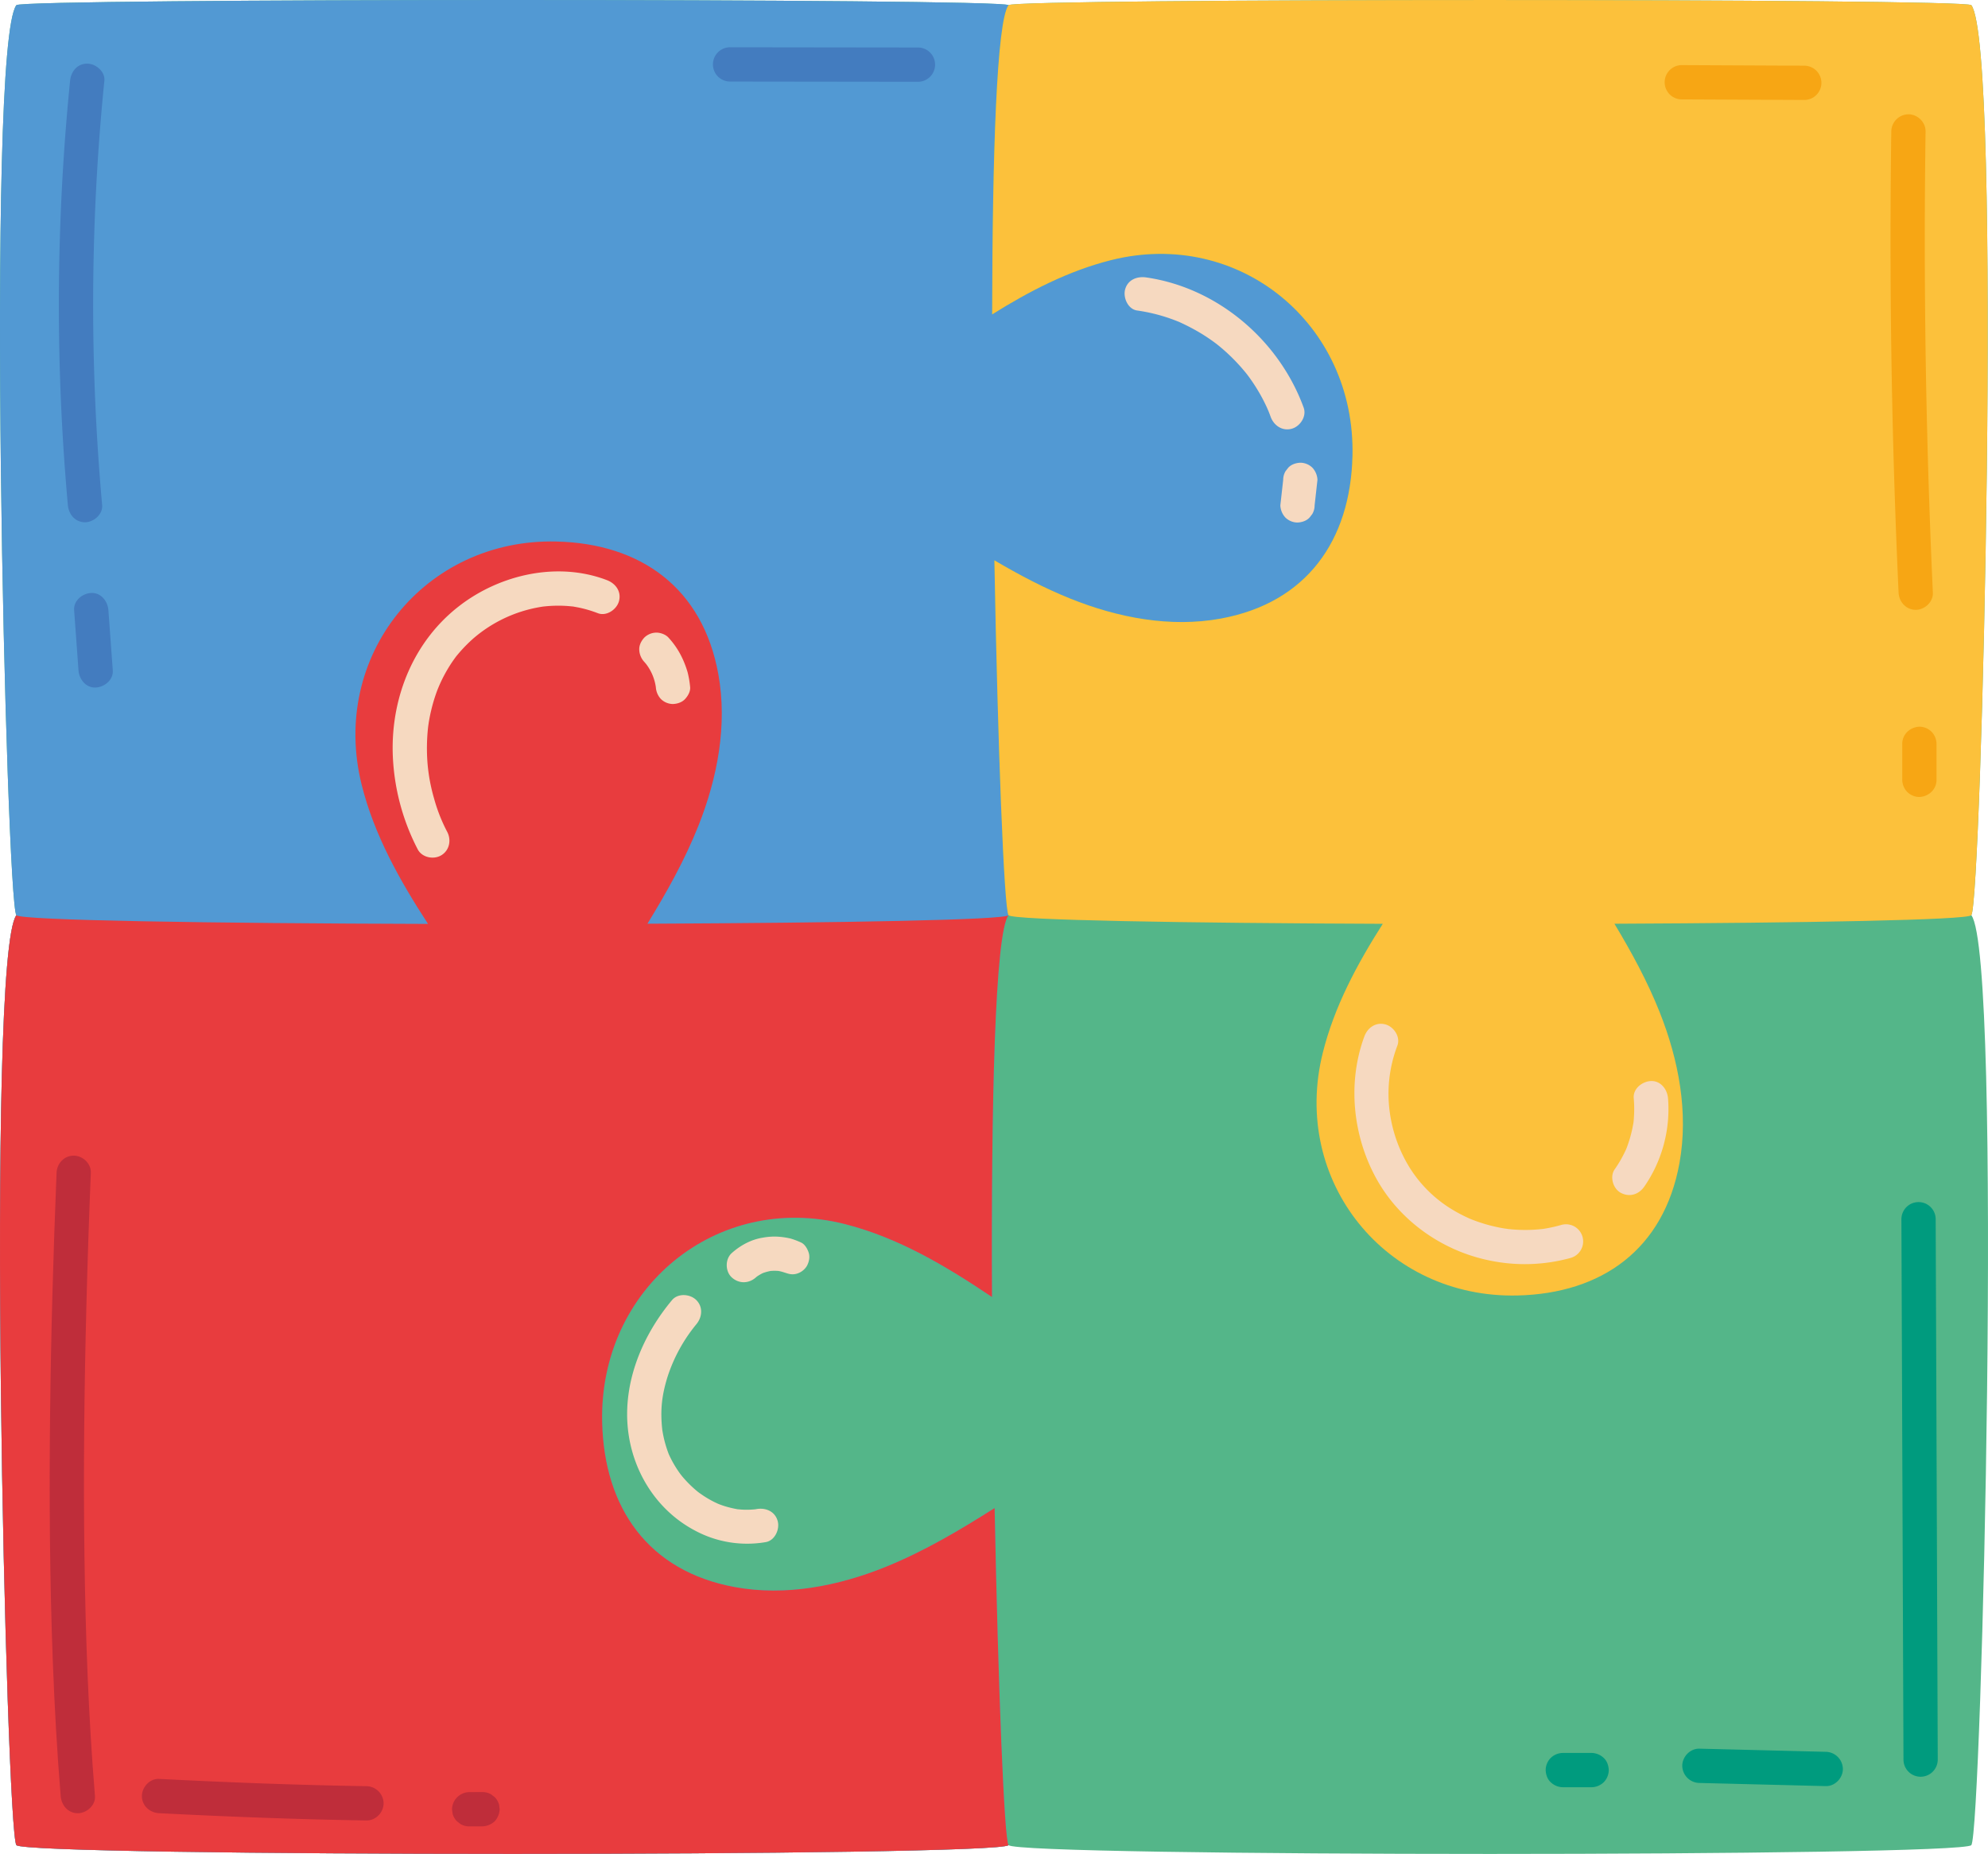 <svg xmlns="http://www.w3.org/2000/svg" viewBox="0 0 1645.1 1533.835"><g id="Layer_2" data-name="Layer 2"><g id="Capa_1" data-name="Capa 1"><path d="M1631.316,757.184c8.41-10.969,25.746-718.262,0-752.918-4.215-5.676-792.535-5.676-796.75,0-4.219-5.688-816.801-5.688-821.02,0-25.742,34.73-8.406,741.926,0,752.918-25.742,34.492-8.406,758.438,0,769.359,7.449,9.668,813.57,9.668,821.02,0,7.574,9.723,789.176,9.723,796.75,0C1639.871,1515.562,1657.508,791.859,1631.316,757.184Z" style="fill:#54b689"/><path d="M919.414,215.215c-35.172,8.848-67.461,25.559-98.387,44.891.191-132.34,3.754-242.668,13.539-255.84-4.219-5.688-816.801-5.688-821.02,0-25.742,34.73-8.406,741.926,0,752.918-25.742,34.492-8.406,758.438,0,769.359,7.449,9.668,813.57,9.668,821.02,0-3.527-4.527-8.598-130.242-11.508-278.859-28.906,18.336-58.383,35.809-90.012,48.613-39.578,16.023-83.176,24.48-125.117,16.738-71.531-13.203-107.965-65.484-109.633-136.301-2.609-110.754,94.645-190.926,200.875-164.004,44.086,11.168,83.672,34.715,121.715,60.344-.746-158.426,2.406-300.969,13.68-315.891-3.629-4.738-8.93-139.383-11.699-293.621,20.27,11.945,41.047,22.93,62.852,31.695,39.367,15.824,82.727,24.172,124.438,16.531,71.148-13.039,107.379-64.668,109.043-134.609C1121.789,267.805,1025.063,188.633,919.414,215.215Z" style="fill:#5299d3"/><path d="M733.047,1296.297c-39.578,16.023-83.176,24.48-125.117,16.738-71.531-13.203-107.965-65.484-109.633-136.301-2.609-110.754,94.645-190.926,200.875-164.004,44.086,11.168,83.672,34.715,121.715,60.344-.746-158.426,2.406-300.969,13.68-315.891-3.035,3.965-138.649,6.316-298.801,7.051,15.965-26.074,30.938-52.738,42.219-81.133,15.754-39.633,24.062-83.297,16.457-125.297C581.461,486.168,530.074,449.684,460.465,448.016c-108.859-2.617-187.66,94.781-161.199,201.164,10.34,41.574,31.465,79.156,54.934,115.211-177.672-.496-337.359-2.898-340.652-7.207-25.742,34.492-8.406,758.438,0,769.359,7.449,9.668,813.57,9.668,821.02,0-3.527-4.527-8.598-130.242-11.508-278.859C794.152,1266.02,764.676,1283.492,733.047,1296.297Z" style="fill:#e83c3e"/><path d="M1631.316,4.266c-4.215-5.676-792.535-5.676-796.75,0-9.785,13.172-13.348,123.5-13.539,255.84,30.926-19.332,63.215-36.043,98.387-44.891,105.648-26.582,202.375,52.59,199.785,161.965-1.664,69.941-37.895,121.57-109.043,134.609-41.711,7.641-85.07-.707-124.438-16.531-21.805-8.766-42.582-19.75-62.852-31.695,2.769,154.238,8.07,288.883,11.699,293.621,3.16,4.125,145.898,6.496,309.703,7.121-21.32,33.48-40.098,68.422-49.652,106.77-26.461,106.16,52.34,203.344,161.199,200.734,69.613-1.664,120.996-38.07,133.976-109.555,7.602-41.906-.707-85.477-16.457-125.023-10.133-25.449-23.242-49.5-37.371-72.984,157.699-.703,292.289-3.059,295.352-7.062C1639.727,746.215,1657.063,38.922,1631.316,4.266Z" style="fill:#fcc13b"/><path d="M69.875,1286.805c-.918-68.867-.16-137.742,1.617-206.586Q72.91,1025.24,75.168,970.285c.312-7.656-6.734-14.176-14.176-14.176-7.941,0-13.871,6.492-14.18,14.176-2.695,66.461-4.613,132.961-5.356,199.473-.766,68.832-.324,137.707,2.316,206.504,1.402,36.609,3.449,73.203,6.449,109.719.629,7.637,6.066,14.18,14.18,14.18,7.188,0,14.812-6.504,14.18-14.18C73.137,1419.734,70.762,1353.258,69.875,1286.805Z" style="fill:#bf2d3a"/><path d="M303.238,1477.781c-57.238-.914-114.453-3.109-171.621-6.016-7.66-.391-14.184,6.797-14.184,14.18,0,8,6.504,13.789,14.184,14.18,57.168,2.91,114.383,5.102,171.621,6.016,7.664.121,14.18-6.601,14.18-14.176A14.382,14.382,0,0,0,303.238,1477.781Z" style="fill:#bf2d3a"/><path d="M412.984,1493.07a14.222,14.222,0,0,0-3.648-6.262c-.957-.734-1.914-1.477-2.871-2.215a14.075,14.075,0,0,0-7.156-1.934q-5.543.012-11.082.031a14.569,14.569,0,0,0-14.18,14.18c.168,1.258.336,2.512.504,3.769a14.15,14.15,0,0,0,3.648,6.258c.953.738,1.91,1.48,2.867,2.215a14.145,14.145,0,0,0,7.16,1.941q5.537-.018,11.082-.035a15.77,15.77,0,0,0,10.027-4.156,15.763,15.763,0,0,0,4.152-10.027C413.32,1495.578,413.152,1494.32,412.984,1493.07Z" style="fill:#bf2d3a"/><path d="M56.164,417.898c.684,7.629,6.027,14.18,14.176,14.18,7.144,0,14.871-6.508,14.184-14.18a1855.288,1855.288,0,0,1-4.301-273.91q2.256-38.631,6.137-77.141c.766-7.629-7.062-14.18-14.18-14.18-8.305,0-13.414,6.527-14.18,14.18a1855.467,1855.467,0,0,0-7.168,273.856Q52.69,379.351,56.164,417.898Z" style="fill:#437cbf"/><path d="M75.516,490.578c-7.223.32-14.762,6.258-14.18,14.18q1.816,24.943,3.633,49.887c.539,7.379,6.137,14.539,14.18,14.18,7.223-.324,14.758-6.254,14.184-14.18q-1.822-24.943-3.637-49.887C89.156,497.375,83.559,490.215,75.516,490.578Z" style="fill:#437cbf"/><path d="M604.27,67.469q77.736.1,155.465.195a14.18,14.18,0,0,0,0-28.359q-77.736-.094-155.465-.195a14.18,14.18,0,1,0,0,28.359Z" style="fill:#437cbf"/><path d="M1391.602,82.234q50.666.24,101.332.476a14.18,14.18,0,1,0,0-28.359l-101.332-.48a14.182,14.182,0,0,0,0,28.363Z" style="fill:#f7a614"/><path d="M1571.117,490.352c.355,7.652,6.27,14.18,14.184,14.18,7.41,0,14.531-6.492,14.176-14.18q-6.797-148.295-6.684-296.789.035-42.416.645-84.824c.105-7.66-6.598-14.18-14.184-14.18a14.381,14.381,0,0,0-14.18,14.18q-2.104,148.435,2.715,296.851Q1569.166,447.983,1571.117,490.352Z" style="fill:#f7a614"/><path d="M1588.324,601.215c-7.684.344-14.18,6.231-14.18,14.18v29.805a14.632,14.632,0,0,0,4.152,10.027,14.392,14.392,0,0,0,10.027,4.152c7.684-.344,14.18-6.231,14.18-14.18V615.394a14.642,14.642,0,0,0-4.156-10.027A14.393,14.393,0,0,0,1588.324,601.215Z" style="fill:#f7a614"/><path d="M1510.824,1449.352q-45.75-1.137-91.492-2.285-6.527-.158-13.047-.32c-7.664-.191-14.184,6.652-14.184,14.18a14.398,14.398,0,0,0,14.184,14.18q45.75,1.143,91.492,2.285,6.527.164,13.047.324c7.664.191,14.184-6.652,14.184-14.18A14.401,14.401,0,0,0,1510.824,1449.352Z" style="fill:#009b7e"/><path d="M1601.805,1008.836a14.18,14.18,0,1,0-28.359,0q.668,174.393,1.332,348.785.188,49.143.375,98.281a14.18,14.18,0,0,0,28.359,0q-.668-174.404-1.332-348.793Q1601.998,1057.967,1601.805,1008.836Z" style="fill:#009b7e"/><path d="M1327.117,1454.438a14.729,14.729,0,0,0-10.024-4.152h-23.848a14.629,14.629,0,0,0-10.024,4.152,14.399,14.399,0,0,0-4.152,10.027c.16,3.664,1.363,7.469,4.152,10.027a14.714,14.714,0,0,0,10.024,4.152h23.848a14.612,14.612,0,0,0,10.024-4.152,14.413,14.413,0,0,0,4.156-10.027C1331.109,1460.797,1329.906,1456.992,1327.117,1454.438Z" style="fill:#009b7e"/><path d="M940.957,256.883a146.209,146.209,0,0,1,19.207,4.059q4.723,1.348,9.34,3.008c1.758.629,3.496,1.309,5.238,1.992.438.172.703.273.859.328.172.086.465.223.914.434a172.42,172.42,0,0,1,17.379,9.141q4.19,2.561,8.223,5.379c1.344.942,2.664,1.906,3.98,2.883.277.207.449.336.52.391q.808.633,1.598,1.277a156.467,156.467,0,0,1,14.449,13.324c2.258,2.367,4.453,4.801,6.562,7.309,2.555,3.047,3.02,3.668,4.684,5.977a147.818,147.818,0,0,1,10.422,16.613q2.156,4.014,4.059,8.16c.188.399,1.555,3.648,1.301,2.977.613,1.551,1.211,3.113,1.781,4.68,2.621,7.191,9.629,12.051,17.441,9.906,6.934-1.906,12.535-10.215,9.902-17.441C1058.512,281.57,1007.641,238.07,948.5,229.531c-7.57-1.094-15.238,1.871-17.441,9.906C929.227,246.098,933.328,255.781,940.957,256.883Z" style="fill:#f6d9c0"/><path d="M1076.039,382.832c-3.668.16-7.473,1.367-10.023,4.152q-1.113,1.43-2.219,2.867a14.132,14.132,0,0,0-1.938,7.16q-1.178,10.553-2.355,21.117a15.739,15.739,0,0,0,4.152,10.027,14.423,14.423,0,0,0,10.027,4.152c3.668-.164,7.473-1.367,10.027-4.152q1.107-1.435,2.219-2.871a14.167,14.167,0,0,0,1.938-7.156q1.172-10.559,2.352-21.117a15.739,15.739,0,0,0-4.152-10.027A14.375,14.375,0,0,0,1076.039,382.832Z" style="fill:#f6d9c0"/><path d="M365.024,707.699c6.91-4.047,8.605-12.57,5.086-19.402a137.425,137.425,0,0,1-11.004-28,147.2,147.2,0,0,1-5.32-28.754,158.34,158.34,0,0,1,.547-30.633c-.059.613.438-3.012.426-2.941.16-1,.336-2,.519-3q.685-3.732,1.57-7.43a136.793,136.793,0,0,1,4.832-15.961,120.512,120.512,0,0,1,13.328-25.094c.652-.93,1.32-1.848,1.988-2.762,1.645-2.262.656-.844.273-.371q2.133-2.654,4.406-5.199a121.859,121.859,0,0,1,10.695-10.516,113.56,113.56,0,0,1,45.152-23.402q3.926-1.014,7.918-1.746c1.105-.203,2.211-.383,3.32-.562.168-.024.297-.043.406-.059.609-.074,1.219-.141,1.832-.203a109.812,109.812,0,0,1,14.734-.492c2.68.09,5.344.312,8.012.582.301.031.543.055.742.07.207.047.465.098.793.164,1.32.258,2.641.465,3.957.738a100.864,100.864,0,0,1,15.52,4.613c7.152,2.738,15.555-3.035,17.441-9.906,2.199-7.996-2.727-14.688-9.902-17.441-40.578-15.559-87.973-4.891-121.836,21.035-37.773,28.918-56.703,74.965-55.477,122.09a184.36,184.36,0,0,0,20.641,79.496C349.125,709.418,358.668,711.414,365.024,707.699Z" style="fill:#f6d9c0"/><path d="M533.149,547.594c.488.543.961,1.098,1.43,1.66a41.155,41.155,0,0,1,8.145,19.258,15.844,15.844,0,0,0,4.16,9.797,14.383,14.383,0,0,0,10.023,4.152c3.668-.164,7.473-1.367,10.027-4.152,2.379-2.59,4.566-6.367,4.152-10.027a80.979,80.979,0,0,0-2.062-12.035,79.399,79.399,0,0,0-4.231-11.32,67.255,67.255,0,0,0-11.594-17.387c-2.332-2.621-6.602-4.152-10.023-4.152a14.446,14.446,0,0,0-10.027,4.152c-2.481,2.703-4.324,6.25-4.152,10.027A15.51,15.51,0,0,0,533.149,547.594Z" style="fill:#f6d9c0"/><path d="M1292.129,1013.41a125.766,125.766,0,0,1-12.738,2.918c-.926.16-1.855.312-2.785.449-.18.02-.387.039-.625.062-2.406.238-4.812.461-7.23.582-4.102.223-8.219.23-12.324.047-2.184-.105-4.352-.254-6.52-.465q-1.242-.117-2.465-.262c1.566.176-2.359-.344-2.414-.352a132.588,132.588,0,0,1-24.559-6.484c-1.129-.426-2.262-.863-3.391-1.305-.133-.055-.809-.352-1.148-.5-1.602-.711-3.18-1.449-4.742-2.227a127.99,127.99,0,0,1-12.008-6.766,106.662,106.662,0,0,1-32.953-33.523,117.36,117.36,0,0,1-16.199-45.598,111.744,111.744,0,0,1,6.359-54.992c2.656-7.184-2.973-15.539-9.906-17.441-7.926-2.18-14.777,2.691-17.441,9.902-14.07,38.043-9.684,82,9.754,117.371,19.191,34.91,54.129,59.703,92.984,67.848a142.471,142.471,0,0,0,67.891-1.922,14.182,14.182,0,1,0-7.539-27.344Zm-15.496,3.359c.641-.082,1.859-.188,0,0Z" style="fill:#f6d9c0"/><path d="M1341.242,986.867c7.254,3.832,14.848,1.422,19.395-5.086a112.768,112.768,0,0,0,19.664-73.203c-.633-7.375-6.07-14.547-14.176-14.184-7.137.32-14.863,6.266-14.184,14.184a100.637,100.637,0,0,1,.094,16.598,37.984,37.984,0,0,1-.449,4.41c.203-1.035.293-1.449.301-1.488-.02.094-.543,2.672-.637,3.192q-.738,4.096-1.82,8.109c-.719,2.672-1.547,5.324-2.48,7.93a41.06,41.06,0,0,1-1.516,3.977c-.27.539-.551,1.109-.652,1.336a100.722,100.722,0,0,1-8.629,14.824C1331.887,973.559,1334.848,983.488,1341.242,986.867Z" style="fill:#f6d9c0"/><path d="M626.106,1248.512c-.523.086-.883.148-1.125.195-.652.066-1.309.121-1.961.168-1.594.125-3.191.184-4.785.191-1.59.004-3.18-.039-4.77-.141-.906-.059-1.805-.152-2.707-.23-.199-.016-.367-.027-.508-.039a3.081,3.081,0,0,0-.434-.098,86.985,86.985,0,0,1-9.914-2.387c-1.523-.473-3.031-1.004-4.519-1.562-.156-.062-.902-.371-1.414-.574-.605-.293-2.184-1.023-2.121-.996a86.896,86.896,0,0,1-8.434-4.707c-1.566-.988-3.074-2.051-4.594-3.105-.18-.129-1.062-.789-1.145-.844q-.744-.609-1.477-1.223a93.333,93.333,0,0,1-7.625-7.188c-1.129-1.183-2.223-2.398-3.289-3.633-.445-.527-.891-1.059-1.328-1.59.184.203-1.039-1.34-1.219-1.594a92.021,92.021,0,0,1-5.664-8.828c-.801-1.418-1.555-2.863-2.277-4.324-.41-.836-.805-1.68-1.195-2.519a2.785,2.785,0,0,0-.207-.41c-.059-.156-.137-.387-.254-.703a101.507,101.507,0,0,1-3.246-10.277c-.434-1.723-.82-3.449-1.16-5.195-.195-.992-.359-1.988-.535-2.984-.098-.567-.152-.859-.184-1.004.019.043.023-.008-.023-.48-1.73-16.203-.246-28.395,4.457-43.496a132.516,132.516,0,0,1,23.75-43.277c4.918-5.867,5.75-14.312,0-20.059-5.055-5.055-15.113-5.898-20.055,0-23.969,28.598-39.871,65.945-36.801,103.824,2.938,36.258,23.172,69.68,55.734,86.863a91.095,91.095,0,0,0,58.562,9.574c7.559-1.277,11.785-10.594,9.906-17.445C641.348,1250.418,633.68,1247.23,626.106,1248.512Z" style="fill:#f6d9c0"/><path d="M662.676,1027.875a64.614,64.614,0,0,0-8.152-3.09,61.287,61.287,0,0,0-8.711-1.48,52.757,52.757,0,0,0-14.723.691c-9.559,1.52-18.434,6.363-25.59,12.766-5.539,4.965-5.43,15.07,0,20.051,5.922,5.434,14.145,5.297,20.055,0,.238-.207.476-.418.719-.621a38.707,38.707,0,0,1,5.059-2.945,42.096,42.096,0,0,1,6.363-1.734,40.585,40.585,0,0,1,6.465-.008,37.707,37.707,0,0,1,7.039,2.055c-.918-.383-1.836-.773-2.758-1.16,3.637,1.527,6.851,2.496,10.844,1.395a14.452,14.452,0,0,0,8.477-6.52c1.738-3.289,2.609-7.273,1.43-10.926C668.141,1033.102,665.973,1029.273,662.676,1027.875Z" style="fill:#f6d9c0"/></g></g></svg>
